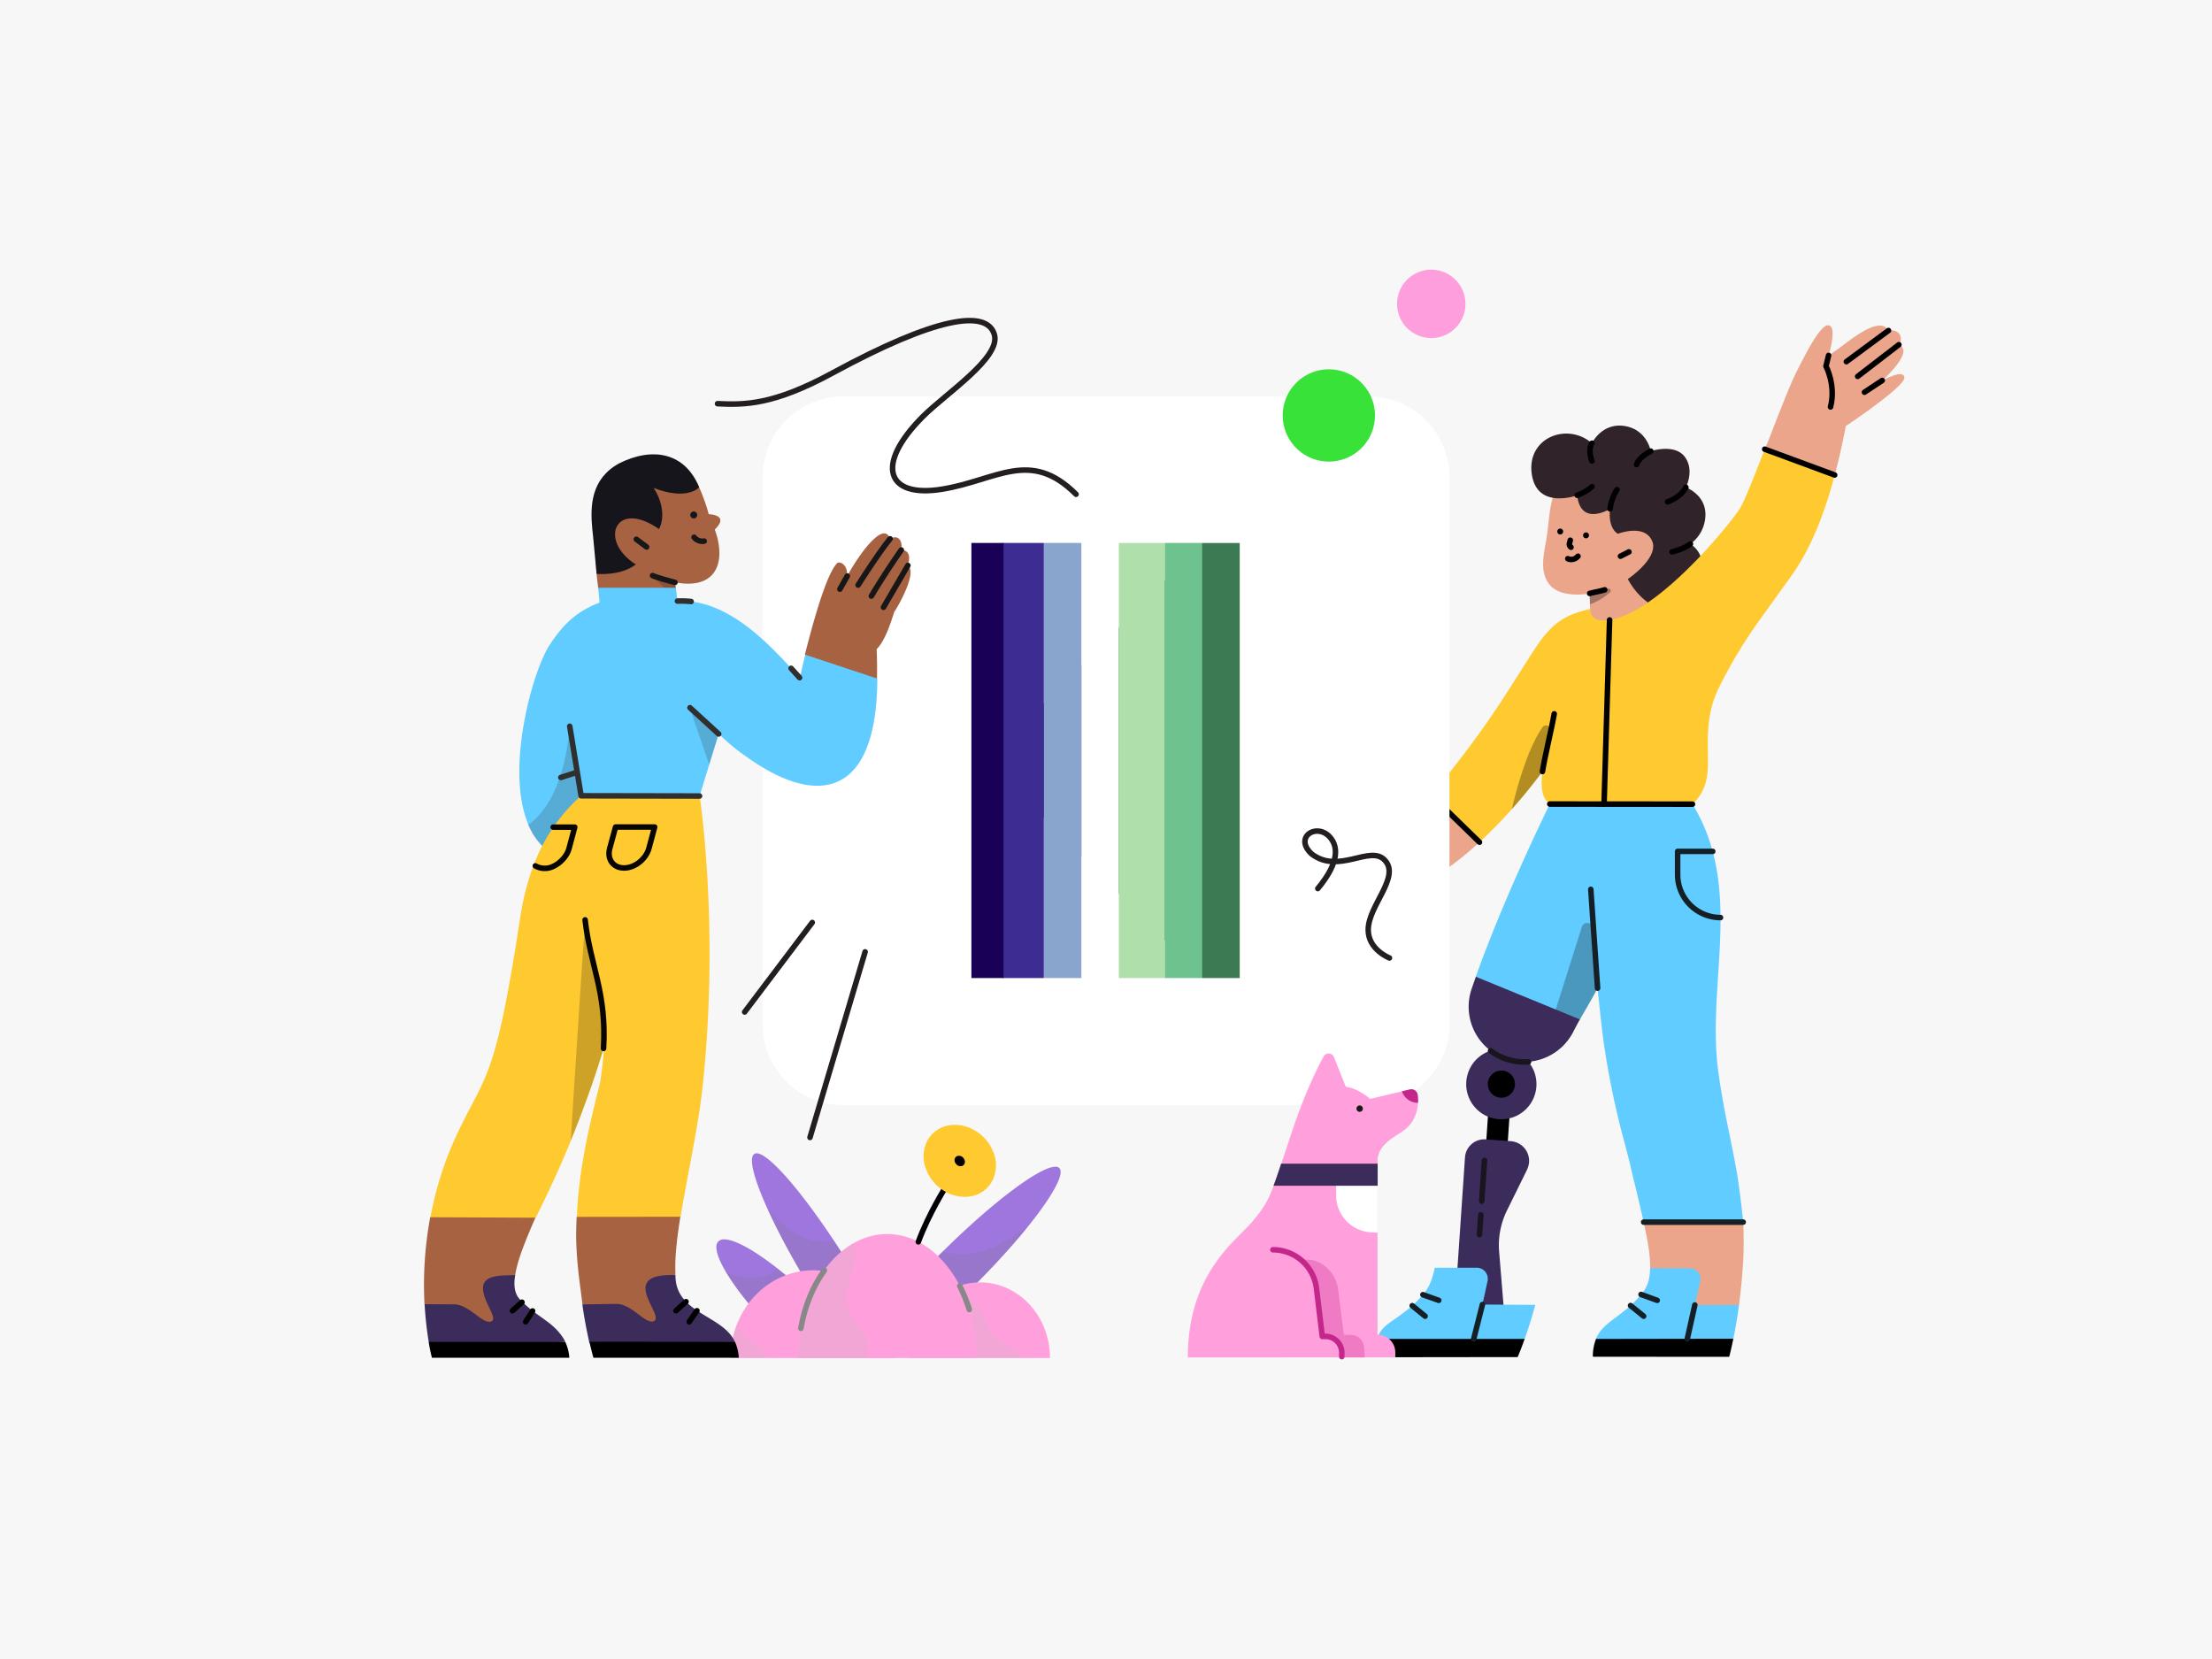 <svg xmlns="http://www.w3.org/2000/svg" viewBox="0 0 1600 1200"><defs><style>.cls-1{fill:#f7f7f7;}.cls-2{fill:#3c2c5b;}.cls-3{fill:#eaa58b;}.cls-4{fill:#30242a;}.cls-5{fill:#61ccff;}.cls-6{fill:#142026;}.cls-37,.cls-6,.cls-8{opacity:0.3;}.cls-20,.cls-22,.cls-27,.cls-30,.cls-33,.cls-37,.cls-6,.cls-8{isolation:isolate;}.cls-7{fill:#ffc930;}.cls-10,.cls-11,.cls-23,.cls-24,.cls-28,.cls-31,.cls-32,.cls-34,.cls-38,.cls-41,.cls-9{fill:none;stroke-linecap:round;stroke-width:4px;}.cls-9{stroke:#142026;}.cls-10,.cls-11,.cls-23,.cls-24,.cls-28,.cls-31,.cls-32,.cls-34,.cls-38,.cls-9{stroke-linejoin:round;}.cls-10{stroke:#000;}.cls-11{stroke:#18151e;}.cls-12{fill:#fff;}.cls-13{fill:#3b7a52;}.cls-14{fill:#6dc28e;}.cls-15{fill:#89a4cd;}.cls-16{fill:#3d2c91;}.cls-17{fill:#190056;}.cls-18{fill:#afdfaa;}.cls-19{fill:#9e76dd;}.cls-20{fill:#80798a;}.cls-20,.cls-22,.cls-27,.cls-30,.cls-33{opacity:0.2;}.cls-21{fill:#ffa0dc;}.cls-22{fill:#c0bebf;}.cls-23{stroke:#888;}.cls-24{stroke:#010005;}.cls-25{fill:#010005;}.cls-26{fill:#a66241;}.cls-27{fill:#171717;}.cls-28{stroke:#171717;}.cls-29{fill:#17151c;}.cls-30{fill:#2f2f2f;}.cls-31{stroke:#080602;}.cls-32{stroke:#2f2f2f;}.cls-33{fill:#080602;}.cls-34{stroke:#c4278a;}.cls-35{fill:#191919;}.cls-36,.cls-37{fill:#c4278a;}.cls-38,.cls-41{stroke:#231f20;}.cls-39{fill:#39e239;}.cls-40{fill:#ff9edd;}</style></defs><g id="Слой_2" data-name="Слой 2"><g id="Слой_1-2" data-name="Слой 1"><rect class="cls-1" width="1600" height="1200"/><path d="M1077.17,794.24l-3.51,51.48,15.53,1.06,3.51-51.49Z"/><path class="cls-2" d="M1051.56,956.14l8.11-119a14,14,0,0,1,14.91-13h.08l18.1,1.31A14.26,14.26,0,0,1,1106,840.73a16.66,16.66,0,0,1-1.4,5.25L1090,875.62a56.88,56.88,0,0,0-5.65,29.57l4.18,50.95Z"/><path class="cls-3" d="M1203.82,435.31v-.08c.65-12.86,2.21-44.06,2.37-55.69.25-25.64-13.26-42-36.28-43.82-2.29-.16-4.5-.25-6.63-.25-17.28,0-29.32,5.74-36.86,17.53-4.42,6.88-5.32,15.89-6.39,25.39-.49,4.34-1,8.85-1.8,13.52l-.25,1.14c-1.8,10.08-3.68,20.4,2,28.75,4.67,6.8,13.93,8.27,21,8.27a52,52,0,0,0,8.76-.73l.41,11.13-8.11,33.58Z"/><path class="cls-4" d="M1177.45,418.85s23.18-15.56,17.44-27.85-24.57-4.91-24.57-4.91-7.37-3.28-5.73-18c0,0-21.3,13.11-23.75-9.83,0,0-28.67,10.65-32.77-14.74-4.34-26.78,25.39-38.49,43.41-22.93,0,0,7.37-15.56,24.57-12.29,15.4,3,18,18,18,18s17.28-5.65,24.57,4.1.82,22.11.82,22.11,16.22,5.82,13.93,22.93a26.25,26.25,0,0,1-10.65,18s14.74,9,4.09,22.93c0,0,6.56,15.57-9.82,22.94C1200.87,446.62,1184.82,432.78,1177.45,418.85Z"/><path class="cls-3" d="M1377.45,273c-.08-.65-.32-2.37-3-2.37s-7,1.55-12.94,4.67l.08-.09c4.51-4.34,16.39-15.8,15.07-22.36a4.93,4.93,0,0,0-3.11-3.6,6.81,6.81,0,0,0,.74-7c-1.15-2.13-3.52-3.36-6.72-3.36a9.06,9.06,0,0,0-1.47.08,7.37,7.37,0,0,0-6.47-3.44c-7.45,0-18.35,8-27,14.58-3.77,2.79-7.12,5.24-9.83,6.88.82-2.95,4.59-16.79,1.64-20.64a2.61,2.61,0,0,0-2.13-1.06h-.41c-5.65.9-14.9,18.59-23.1,35.05-4,7.95-11.87,28.26-19.49,47.91l-2.78,6.64.16.57,49.8,18.51.65-.41c2.87-10.81,5.57-22.77,8-35.38C1337.32,306.64,1378.35,279.37,1377.45,273Z"/><path d="M1250.83,981.2c.33-1.15,1.48-5.65,2.87-12.53a.58.58,0,0,0-.17-.41l-8.51-4.51a.28.28,0,0,1-.17-.08L1156,967.44a.31.31,0,0,0-.25.08l-1.14.82-.17.16a34.05,34.05,0,0,0-2.29,12.45.38.38,0,0,0,.41.41l97.87.08A.38.38,0,0,0,1250.83,981.2Z"/><path d="M1097.75,981.61c.09-.17,2.13-4.83,5.08-13.11l-.24-.32L997.75,967l-1.55,1.14-.09.09a34,34,0,0,0-2.62,13.35v.16Z"/><path class="cls-5" d="M1253.78,968.34c1.64-8,3-16.14,4.1-24.41l-.33-.57-31,.24,3.68-16.87a8,8,0,0,0-6.14-9.58,6.27,6.27,0,0,0-1.72-.16l-28.17-.25-.66.57c-.08,7.21-1.64,12.62-4.59,16.55-6.55,8.84-13.51,14-19.57,18.59-6.39,4.75-12,8.85-14.91,15.81l-.08.24Z"/><path class="cls-5" d="M1102.83,968.5c2.79-7.78,5.41-16.21,7.7-24.65l-38.25-.25,3.69-16.87a8,8,0,0,0-6.14-9.58,6.31,6.31,0,0,0-1.72-.16H1037.8v.16c-1.64,7.53-3.68,12.86-6.55,16.71-6.63,8.84-13.68,14-20,18.59-6.56,4.75-11.31,7-14.34,13.84l-.82,1.8a.32.32,0,0,0,.25.41Z"/><path class="cls-3" d="M1257.88,943.93c1-7.78,3.35-27.76,3.35-43.9,0-5.73-.08-10.81-.32-16V884l-44.15-77.32-27.85,77.4c3.44,15.48,4.84,25.39,4.67,33.25l28.75.09A7.65,7.65,0,0,1,1230,925a10.2,10.2,0,0,1-.17,1.64L1225.93,944Z"/><path class="cls-5" d="M1255.83,845.4l-.58-3.11c-1.47-8.11-3-15.4-4.42-22.52-2.86-13.84-5.49-26.95-7.86-44-3.28-23.43-1.64-47.67-.16-71.1,2.7-41.36,5.32-84-18.6-123-.65-1.06-1.23-2.21-2-3.27l-.08-.08h-99.52l-.08.08c-.08.08-.57,1.23-1.55,3.19-6.88,14.09-34.9,72.49-53.49,124.91l26.38,33.41,48.89-2.54,3-5.16c3.36-5.81,6.72-11.63,9.83-17.44,1.39,14.08,2.78,26.94,4.26,38.16A607.4,607.4,0,0,0,1175,826.32c1.47,5.57,2.87,10.81,4.09,16,1.64,7.13,3.28,13.76,4.84,20.23,1.8,7.54,5,21.38,5,21.38h71.83a.18.18,0,0,0,.17-.16C1260.66,881.6,1258,856.46,1255.83,845.4Z"/><path class="cls-6" d="M1144.19,670.46,1120.93,744l21.87-6.64,3-5.16c3.36-5.81,6.72-11.63,9.83-17.44l-2.95-43.49c-.16-2.21-2.62-3.85-4.83-3.61A3.89,3.89,0,0,0,1144.19,670.46Z"/><path class="cls-7" d="M1070.15,609.19a373.34,373.34,0,0,0,45.54-51.1c-1.88,15,1.15,20.15,5.33,23.5l103.19.08c12.12-11.38,11.31-24.24,11.14-39.14-.16-13.35-.33-28.51,8.36-45.87A346,346,0,0,1,1273,448.17c2.21-3,4.34-6.06,6.38-8.92,2.62-3.61,5.08-7.05,7.54-10.49,1-1.47,2.21-3,3.36-4.67,9.5-12.86,24-32.18,36.77-80.26l.08-.25-50.61-18.67-.08.16c-7.13,18.35-14.42,36.78-17.45,41.94-2.62,4.5-15.32,20.88-31,37.26-35.47,36.78-56.84,44.56-68.55,44.56a12.31,12.31,0,0,1-1.72-.08,8,8,0,0,1-7.46-8v-.25l-.24.09c-17.37,3.68-25.47,10.07-33.5,19.9-3.93,4.91-9.67,13.84-16.79,25.22-7.29,11.55-16.46,26-26.29,39.89s-17.53,23.75-25.72,34.24c-3.93,5-7.7,9.91-12.12,15.64l-.41,1.07,33.25,32.92Z"/><path class="cls-8" d="M1115.69,526.06c-13.59,19.5-22.11,59.22-22.11,59.22,11.87-13.35,20.15-24.57,22.11-27.19l6.06-29.57C1122.41,525.16,1117.66,523.28,1115.69,526.06Z"/><path class="cls-9" d="M1155.58,714.77l-4.92-71.5"/><path class="cls-3" d="M996.6,651.13c8.28,0,28.59-9,42.35-17.45a247.34,247.34,0,0,0,31-24.32l.16-.17-34.64-33.74-.17.16c-4.09,5.41-8,10.73-12,16.22-1.07-.08-9.51-1-21.14-1.88-1.31-.08-2.7-.25-4.09-.33-6.64-.49-14.17-1.15-19.74-1.15-5.08,0-7.7.49-8.19,1.56a2.86,2.86,0,0,0-.08,2.46c.82,1.88,3.52,3.68,8.11,5.32-3.2.49-14.83,2.62-17.53,7.53a4.11,4.11,0,0,0-.16,4c-.91.41-4.75,2.29-4.75,5.9,0,2.53,2.86,4.34,3.68,4.83-.65.57-2.54,2.54-2.46,4.91a5.3,5.3,0,0,0,2.62,3.93c2.13,1.4,5.82,2.13,11.23,2.13a163.69,163.69,0,0,0,18-1.39c4.67-.49,9.1-1,12.13-1,2.29,0,3.68.32,4,.9a1,1,0,0,1-.16,1.06,49.3,49.3,0,0,1-6.23,7.37c-4.26,4.43-7.94,8.19-5.32,12.13A5,5,0,0,0,996.6,651.13Z"/><path class="cls-10" d="M978.18,597.81c9.33-1.56,17.11-2.13,17.11-2.13"/><path class="cls-10" d="M960.49,609.36c12.12-2.87,37.59-6.23,37.59-6.23"/><path class="cls-10" d="M959.42,620.09c15.64-3,41.12-5.49,41.12-5.49"/><path class="cls-10" d="M1136.33,395.84l-.24-.25a2.55,2.55,0,0,1-.74-2.95l.49-1.88"/><path class="cls-10" d="M1141.41,402.31c-2.21,2.86-6.14,2.7-7.37,1.8"/><path d="M1147.22,389.37a2.13,2.13,0,1,0-2.13-2.13A2.13,2.13,0,0,0,1147.22,389.37Z"/><path d="M1128.55,386.58a2.13,2.13,0,1,0-2.13-2.13A2.13,2.13,0,0,0,1128.55,386.58Z"/><path class="cls-10" d="M1149.85,429.25c3.6-1,7.61-1.55,10.89-2.62"/><path class="cls-10" d="M1172.12,402.31l6.15-3.11"/><path class="cls-10" d="M1322.66,257.09l-1.88,7.78s7.37,13.93,3.27,29.49"/><path class="cls-10" d="M1366,239.07l-30.47,22.53"/><path class="cls-10" d="M1373.52,249.31l-29.81,22.94"/><path class="cls-10" d="M1361.48,275.19l-12.86,8.52"/><path class="cls-2" d="M1067.53,706.5c-1.06,3-2.13,6-3.11,8.92A39.82,39.82,0,0,0,1078.18,760a25.41,25.41,0,1,0,27.36,8,40,40,0,0,0,32.51-21.78c1.48-2.87,3-5.82,4.75-8.85Z"/><path d="M1086,794a9.83,9.83,0,1,0-9.83-9.83A9.83,9.83,0,0,0,1086,794Z"/><path class="cls-10" d="M1115.69,558.09c2-12.29,6.88-32,8.52-41.77"/><path class="cls-10" d="M1224.21,581.67,1121,581.59"/><path class="cls-9" d="M1072.28,943.6l-6.3,24.9"/><path class="cls-9" d="M1029.2,936.48l11.47,4.09"/><path class="cls-9" d="M1021.5,944.42l9.34,7.62"/><path class="cls-9" d="M1187,936.31l11.71,4.26"/><path class="cls-9" d="M1179.41,944.34l9.5,7.7"/><path class="cls-9" d="M1225.93,943.93l-5.48,24.57"/><path class="cls-9" d="M1188.91,884h72"/><path class="cls-11" d="M1071.14,878.74l-1,14.33"/><path class="cls-11" d="M1073.76,839.34l-2,29.49"/><path class="cls-10" d="M1164.26,448.42l-4,133.17"/><path class="cls-9" d="M1238.87,615.83h-25.39V632.7a31.08,31.08,0,0,0,31,31"/><path class="cls-10" d="M1035.51,575.45l34.64,33.74"/><path class="cls-10" d="M1327.08,343.58l-50.61-18.67"/><path class="cls-11" d="M1078.18,760a38.5,38.5,0,0,0,12.37,6.3,39.17,39.17,0,0,0,15.07,1.72"/><path class="cls-8" d="M1149.85,429.25l.32,7.87a45.59,45.59,0,0,0,14.5-8.77,1.54,1.54,0,0,0,.08-2.13,1.71,1.71,0,0,0-1.64-.41A92.25,92.25,0,0,1,1149.85,429.25Z"/><path class="cls-10" d="M1151.48,320.57c-3.27,4.91,0,12.86,0,12.86"/><path class="cls-10" d="M1194.07,326.3c-9.42,4.92-10.24,9.75-10.24,9.75"/><path class="cls-10" d="M1140.84,358.24c7.37-2.78,10.64-6.22,10.64-6.22"/><path class="cls-10" d="M1164.59,368.07a35.56,35.56,0,0,1,5-13.92"/><path class="cls-10" d="M1222.74,393.46c-5.65,4.1-13.35,5.74-13.35,5.74"/><path class="cls-10" d="M1219.46,352.51c-3.76,7.37-13.27,10.48-13.27,10.48"/><path class="cls-12" d="M610.22,286.66H989.78a58.68,58.68,0,0,1,58.66,58.66V740.77a58.68,58.68,0,0,1-58.66,58.66H610.22a58.68,58.68,0,0,1-58.66-58.66V345.42A58.77,58.77,0,0,1,610.22,286.66Z"/><path class="cls-13" d="M869.55,707.45,714,550.09l155.6-157.36h27.13V707.45Z"/><path class="cls-14" d="M869.55,707.45V392.73H842.44V707.45Z"/><path class="cls-12" d="M809.3,707.45V392.73H782.19V707.45Z"/><path class="cls-15" d="M782.19,707.45V392.73H755.06V707.45Z"/><path class="cls-16" d="M755.06,707.45V392.73H725.27V707.45Z"/><path class="cls-17" d="M725.87,707.45V392.73H702.64V707.45h23.23Z"/><path class="cls-18" d="M842.44,707.45V392.73H809.3V707.45Z"/><path class="cls-19" d="M685.19,948.62c6.16-5.51,12.24-11.5,18.39-17.57,19.58-19.51,37-39.1,48.84-55.37s16.81-27.12,14-30.6a3.72,3.72,0,0,0-3.08-1.14c-11.33,0-45.62,25.83-81.56,61.45-5.92,5.82-11.7,11.82-17.18,17.72l-.07.09,20.63,25.33Z"/><path class="cls-20" d="M685.19,948.62c6.16-5.51,12.24-11.5,18.39-17.57a515.18,515.18,0,0,0,39.32-43l-.3-.32c-16.81,12-30.62,19.43-46.9,19.43a57.42,57.42,0,0,1-13.81-1.78h-.15l-.07.08c-5.93,5.83-11.63,11.82-17.11,17.73l-.07.08,20.63,25.34Z"/><path class="cls-19" d="M591.4,943.43l-1.27-1.29c-27.24-26.88-54.55-45.66-66.26-45.66a5.69,5.69,0,0,0-4.42,1.62,6,6,0,0,0-1.28,4.37c.37,12,19.58,39.1,46.82,66.06l.08.08Z"/><path class="cls-20" d="M591.33,943.43l-1.28-1.29c-8.63-8.58-20.26-18.62-21.68-19.83s-5.71-4.54-5.71-4.54l-.07.08c-.08.08-6.45,6.4-19,6.4a47.62,47.62,0,0,1-17.71-3.73l-.53-.16.3.49c8.26,13.68,22.59,31.08,39.32,47.68l.08.08Z"/><path class="cls-19" d="M627.72,937.52l-.08-.16C623.52,930,619,922.47,614.44,915,586,869,557.11,834.23,547.28,834.23a2.88,2.88,0,0,0-1.8.56c-7.35,5.35,11.56,50,42.25,99.5,4.5,7.2,9,14.24,13.58,21l.07.17Z"/><path class="cls-20" d="M627.87,937.61l-.08-.17c-4.12-7.36-8.63-14.89-13.2-22.34-3.9-6.31-7.81-12.47-11.78-18.38l-.08-.08-.15.08a19.38,19.38,0,0,1-7.73,1.38c-8.62,0-22.43-4-39.09-23.23l-.3.32a537,537,0,0,0,32.34,59.34c4.5,7.2,9,14.25,13.58,21.05l.08.16Z"/><path class="cls-21" d="M647.83,982.29v-.16c0-35-26.71-63.31-59.65-63.31s-59.66,28.34-59.66,63.31v.16Z"/><path class="cls-22" d="M554.79,982.29l-.08-.32c-2.1-6.32-5.7-8.42-9.45-10.77-4.43-2.59-8.93-5.26-11.41-14.73l-.07-.33-.15.41a64,64,0,0,0-5,25.42v.32Z"/><path class="cls-21" d="M759.48,982.29v-.16c0-30.11-22.66-54.56-50.57-54.56S658.33,952,658.33,982.13v.16Z"/><path class="cls-22" d="M738.77,982.29l-.08-.32c-1.27-4.94-5.25-6.8-9.75-8.91-5.4-2.51-11.63-5.42-14.56-14.49-4.5-13.92-11.78-21-21.53-21-7.36,0-14.71,4-19.44,6.71a18.56,18.56,0,0,1-2.17,1.14,57.15,57.15,0,0,0-13,36.43v.4Z"/><path class="cls-21" d="M706.35,982.29v-.16c0-49.3-29-89.53-64.6-89.53s-64.6,40.23-64.6,89.53v.16Z"/><path class="cls-22" d="M626,982.29l.08-.08c4.43-10.68-1-18.13-6.15-25.34-3.46-4.77-6.68-9.23-7.28-14.57-.83-6.64.9-12.71,2.77-19.1,2.18-7.45,4.43-15.22,2.18-23.89l-.08-.16-.15.08C593,913,577.15,945.54,577.15,982.13v.16Z"/><path class="cls-23" d="M701.1,947.24a104.65,104.65,0,0,0-6.9-17.08"/><path class="cls-23" d="M596.28,918.91c-8.18,11.33-14.26,25.82-17,41.93"/><path class="cls-24" d="M684.52,857.78s-12.68,19.92-20.26,40.48"/><path class="cls-7" d="M697.8,865.72c8.63,0,16.06-4.29,19.88-11.5A24.64,24.64,0,0,0,719,834.71a30.93,30.93,0,0,0-13.21-16.59,28.16,28.16,0,0,0-15.15-4.46c-8.63,0-16.06,4.3-19.89,11.5a24.69,24.69,0,0,0-1.27,19.51,31,31,0,0,0,13.2,16.6A28.47,28.47,0,0,0,697.8,865.72Z"/><path class="cls-25" d="M694.72,843.54a3.07,3.07,0,0,0,2.86-1.62,3.43,3.43,0,0,0,.15-2.84,5.34,5.34,0,0,0-1.88-2.42,4.25,4.25,0,0,0-2.18-.65,3,3,0,0,0-2.85,1.62,3.41,3.41,0,0,0-.15,2.83,5.35,5.35,0,0,0,1.88,2.43A4.29,4.29,0,0,0,694.72,843.54Z"/><path class="cls-26" d="M355.44,963.9c-6.23,1.52-46.95-19.72-48.39-20.44v-.08a268.52,268.52,0,0,1,4.15-63,.08.08,0,0,1,.08-.08l40.08-8.06,35.85,8.46a.08.08,0,0,1,.08.08c-7.66,17.49-13.17,31.38-14.61,41.52C372.6,922.62,361.66,962.38,355.44,963.9Z"/><path class="cls-26" d="M473.13,959.91c-6,1.44-50.23-15.73-51.74-16.37a.08.08,0,0,1-.08-.08c-2-16.13-4.15-29.38-4.55-47.67-.08-5.11.16-10.3.32-15.57a.08.08,0,0,1,.08-.08l35.45-4.87L492.05,880a.08.08,0,0,1,.08.08c-2.08,12.94-3.51,24.91-3.67,34.74,0,2.63,0,5,.08,7.26,0,.08,0,.08-.08.08C476.56,922.54,479.43,958.31,473.13,959.91Z"/><path class="cls-26" d="M605.52,407.38c1.67-1.67,7.82.72,7.18,9.19,0,.08.08.15.16.08,7.27-13.74,26.19-41,30.9-26.91a.08.08,0,0,0,.08.08c6.31-3.84,9.42,2.39,7.91,7.9,0,.08,0,.08.08.08,7,.08,6.31,7.11,4.71,11.1V409c7.82,4.87-8.63,32.5-9.66,33.45-2.32,7.19-6.39,20.68-12.78,27.15v.08c.32,7.43.4,14.61.24,21.08,0,.08,0,.08-.08.08l-26,1.52h-.08l-26-18.77v-.08C587.79,451.54,597.53,415.37,605.52,407.38Z"/><path class="cls-26" d="M505.7,352.45c-9.42-20.68-33.37-26.59-57.32-13.65-20.52,11.33-17.89,23.87-16.45,40.64.4,4.39-1.6,22.27-.4,35.69.32,3.67.8,7,1.12,9.9l.24,1,55.73,1.59c.08,0,.16-2.47.16-2.47l-.56-3.83a.08.08,0,0,1,.08-.08c30.9,5.74,36.89-15.73,28.74-38.17V383c6.47-6.31,5.19-10.38-4.39-11.1a.08.08,0,0,1-.08-.08C511.53,367.06,507.78,356.92,505.7,352.45Z"/><path class="cls-27" d="M488.23,421.36l.55,3.67v.08l.64,8.78c0,.08-.08.08-.16.08l-17.32-17.56c-.08-.08,0-.16.08-.16,9.1,3.35,15.57,4.87,16.21,5.11Z"/><path class="cls-28" d="M509.38,391.41a7.84,7.84,0,0,1-7.34-2.79"/><path class="cls-28" d="M488.23,421.28c-3.2-.8-13.18-3.52-16.21-4.95"/><path class="cls-28" d="M467.71,395.65l-7.43-5.59"/><path class="cls-29" d="M501.8,370a2.48,2.48,0,0,0,0,5A2.48,2.48,0,0,0,501.8,370Z"/><path class="cls-29" d="M428.41,382.55c-1.59-16.69-1-36.17,19.49-47.43,24.51-12.21,47.58-7.58,57.8,17.25v.08c-.56.64-9,9.66-32.73.56-.08,0-.16.08-.08.08,4.55,6.63,9,19.4,3.83,29.54,0,.08-.08.08-.16,0-31.46-22-43.91,8.54-16.77,25.55.08,0,.08.08,0,.16-10.78,8.23-27.06,6.87-28.18,6.71l-.08-.08C430.25,402.27,429,386.94,428.41,382.55Z"/><path class="cls-5" d="M397.44,466.71c11.42-17.57,21.8-25.23,36.17-30.82l.08-.08-1-10.62c0-.08,0-.08.08-.08h56c.08,0,.08,0,.08.08l1.2,9.58a.08.08,0,0,0,.08.08c36.49-2.16,67.23,32,88.31,55.33a.11.11,0,0,0,.16,0c.24-1,1.6-7.34,3.83-16.53a.08.08,0,0,1,.08-.08l52,17.25.08.08c-.32,85.83-43.35,93.42-94.77,56.37a134.33,134.33,0,0,1-19.81-16.45c-.08-.08-.08,0-.16,0l-6.78,22-7,22.84-.08.08L459,585l-38.72-9h-.08l-11.26,14c-.16.64-7.11,29.86-13.49,24.75a46,46,0,0,1-13.26-18.28C365.34,556.77,385,486,397.44,466.71Z"/><path class="cls-30" d="M382.27,596.53c26.35-19.16,29.3-65,29.62-71.22,0-.08.16-.08.16,0,1.84,11.5,6.39,40.09,8.07,50.39v.08l-11.18,14.53c-.16.4-11.26,27.78-16.85,21.64-6.23-6.15-9.66-14.54-10-15.26C382.27,596.61,382.27,596.61,382.27,596.53Z"/><path class="cls-7" d="M329.89,821.86c21.72-46.55,27.95-37.53,46.39-158.18,6.47-42.23,22.44-68.66,43.92-88H506a.08.08,0,0,1,.08.08c.4,2.71,14.37,96,2.16,210.07-2.64,24.83-8.87,54.13-13.58,80.56-.88,4.79-1.67,9-2.31,13.65a.08.08,0,0,1-.08.08l-74.9.08c-.08,0-.08,0-.08-.08,1-26.59,5.83-54.45,16.45-95.65,1.76-9,3.28-26,3-26-6.55,21.24-14.46,43.83-23.72,66.43-7.5,18.36-16,36.89-25.47,55.81a.08.08,0,0,1-.08.08c-2,0-73.06-.32-76-.32a.08.08,0,0,1-.08-.08A242.58,242.58,0,0,1,329.89,821.86Z"/><path class="cls-2" d="M328.29,943.46c10.94,0,20.28,14,26.59,12.54s-5.51-14.06-5.51-24.2c0-8.94,10.22-9.34,23.15-9.42a.08.08,0,0,1,.08.08c-1.19,7.67-.32,13.57,3.6,17.57C388,952.48,399,955.36,406.94,967.17a16.3,16.3,0,0,1,1.91,3.44c0,.08,0,.08-.08.08-3.51.16-92.38,3.35-94.21,3.43h-.08l-4.4-3.51v-.08a262.19,262.19,0,0,1-2.95-27.07c0-.08,0-.08.08-.08Z"/><path class="cls-31" d="M451.41,627.83c-7.83,0-12.46-6.3-10.38-14.13l4.23-15.49h28.27l-4.16,15.49C467.14,621.53,459.15,627.83,451.41,627.83Z"/><path class="cls-31" d="M400.16,598.29h15.57l-4.16,15.57c-2.15,7.75-10.69,14.21-16.92,14.21a13.67,13.67,0,0,1-7.43-1.75"/><path class="cls-32" d="M506,575.78l-85.67-.16-8.23-50.31"/><path class="cls-32" d="M416.92,558.77l-11.25,3.59"/><path class="cls-32" d="M578.36,490.18l-6.15-6.78"/><path class="cls-30" d="M519.84,530.82l-6.79,21.88c0,.08-.16.08-.16,0l-14-40.72c0-.08.08-.16.16-.08l20.76,18.92Z"/><path class="cls-32" d="M519.84,530.9l-20.76-19"/><path class="cls-32" d="M490,434.77a69.56,69.56,0,0,1,9.91.32"/><path class="cls-31" d="M423.22,665.36c3.76,33.38,15.73,52.3,13.34,93"/><path class="cls-28" d="M643.83,389.74c-8,9.58-23.15,33.45-23.15,33.45"/><path class="cls-28" d="M651.91,397.8c-4,5.59-15.17,22.2-21.64,33.38"/><path class="cls-28" d="M656.7,409l-17.65,30.26"/><path class="cls-2" d="M445.83,943.14c10.94,0,20.44,14.21,26.67,12.7,10.22-3.28-27.71-35.06,16-33.54.08,0,.08,0,.08.08-.24,27.87,34.25,28.67,43,48.23v.08c-.08.24-.56,1.83-.64,2.15a.08.08,0,0,1-.08.08l-102.36.8h-.08l-2.23-3c-2-8.95-3.68-18-4.95-27.07,0-.08,0-.08.08-.08C423,943.46,445.83,943.14,445.83,943.14Z"/><path class="cls-28" d="M612.86,416.65c-1.92,3.51-5.35,9.5-5.35,9.5"/><path class="cls-10" d="M496.21,941.54l-7.27,6.55"/><path class="cls-10" d="M504.11,948.09l-5.59,8"/><path class="cls-10" d="M377.55,941.94l-6.86,6.15"/><path class="cls-10" d="M385.23,948.25l-5,7.83"/><path d="M411.65,982.1H312.49a.08.08,0,0,1-.08-.08,113.71,113.71,0,0,1-2.32-11.33c0-.08,0-.08.08-.08l98.69.08a.08.08,0,0,1,.08.08A32,32,0,0,1,411.81,982,.28.28,0,0,0,411.65,982.1Z"/><path d="M531.66,970.69A31.35,31.35,0,0,1,534.38,982c0,.08,0,.08-.08.08h-105a.08.08,0,0,1-.08-.08c-.16-.47-1.2-4.23-2.87-11.33,0-.08,0-.08.08-.08,3.35-.24,102.68.08,105.23.08Z"/><path class="cls-33" d="M436.56,758.46c-3.2,10.22-7.19,23.08-11.5,34.57-3.83,10.38-8.3,22.6-12.06,31.46,0,.08-.16.08-.16,0,.56-8.7,8.63-135.1,10.38-159,0-.08.16-.08.16,0C426.34,695.54,437.6,722.85,436.56,758.46Z"/><path class="cls-21" d="M859.18,981.9c0-51.12,24.57-75.83,39.34-90.6,2.93-2.93,5.52-5.52,7.49-7.9,11.71-14,12.8-17.16,25.6-56.16l2-6c9.87-30,19.2-48.68,23.83-57.12a4.52,4.52,0,0,1,2.11-1.84A3.94,3.94,0,0,1,961,762a4.16,4.16,0,0,1,3.88,2.59l8.57,21.51c9.19,1.16,17.5,8.71,17.57,8.78l28.66-6.81a.25.25,0,0,1,.2-.06,3.53,3.53,0,0,1,.89-.07,4.67,4.67,0,0,1,4.56,3.67c1,5.72.47,17.36-8.44,24.92a49.09,49.09,0,0,1-5.38,3.74c-6.74,4.36-15.12,9.81-15.12,19.68V965.43h.07a12.84,12.84,0,0,1,12.8,12.86v3.54Z"/><path class="cls-12" d="M993.22,891.43a26.76,26.76,0,0,1-26.76-26.75V848.61h29.95V891.5h-3.19Z"/><path class="cls-34" d="M970.55,981.29v-2.86a11.79,11.79,0,0,0-11.78-11.78h-2.32l-4.22-34.78A31.71,31.71,0,0,0,920.72,904"/><path class="cls-35" d="M983.48,804.23a2.32,2.32,0,1,0-2.31-2.32A2.32,2.32,0,0,0,983.48,804.23Z"/><path class="cls-36" d="M1025.69,797.69a12.18,12.18,0,0,1-11.64-8.3l5.71-1.36a.26.26,0,0,1,.21-.07,3.45,3.45,0,0,1,.88-.07,4.66,4.66,0,0,1,4.56,3.68A30.86,30.86,0,0,1,1025.69,797.69Z"/><path class="cls-2" d="M921.19,857.6c1.5-3.88,3.07-8.51,5-14.37l.48-1.49h69.84v15.93H921.19Z"/><path class="cls-37" d="M972,981.9v-3.13a12.68,12.68,0,0,0-12.66-12.66h-2.45l-5-36.42c-.81-6.94-5.92-14.36-11.43-18.86l8.78.55a25,25,0,0,1,18.65,21.17l4.15,33H977a9.57,9.57,0,0,1,9.66,9l.55,7.42Z"/><path class="cls-38" d="M519,292c19.38.92,40.24,1.11,83.07-22.15,74.76-40.61,112-46.52,117.22-27.69,4.61,16.61-35.08,42.46-51.69,59.07-35.17,35.17-26.4,59.16,13.84,52.61,39.69-6.46,63.69-29.53,96.91,3.69"/><path class="cls-39" d="M927.87,302.18a33.37,33.37,0,1,0,31.66-35A33.37,33.37,0,0,0,927.87,302.18Z"/><path class="cls-40" d="M1010.56,221A24.73,24.73,0,1,0,1034,195.1,24.73,24.73,0,0,0,1010.56,221Z"/><path class="cls-38" d="M625.77,688.5,585.88,822.76"/><path class="cls-38" d="M587.54,667.25,538.63,732"/><path class="cls-41" d="M953.21,642.72c6.9-8.35,17.49-23.4,10.51-34.82-8.76-14.29-28.9-3.46-15.18,9.61,19.71,15.46,42.57-6.84,53.17,4.75,11.38,12.19-12,32.83-12.05,50.22-.07,14.44,15.37,20.43,15.37,20.43"/></g></g></svg>